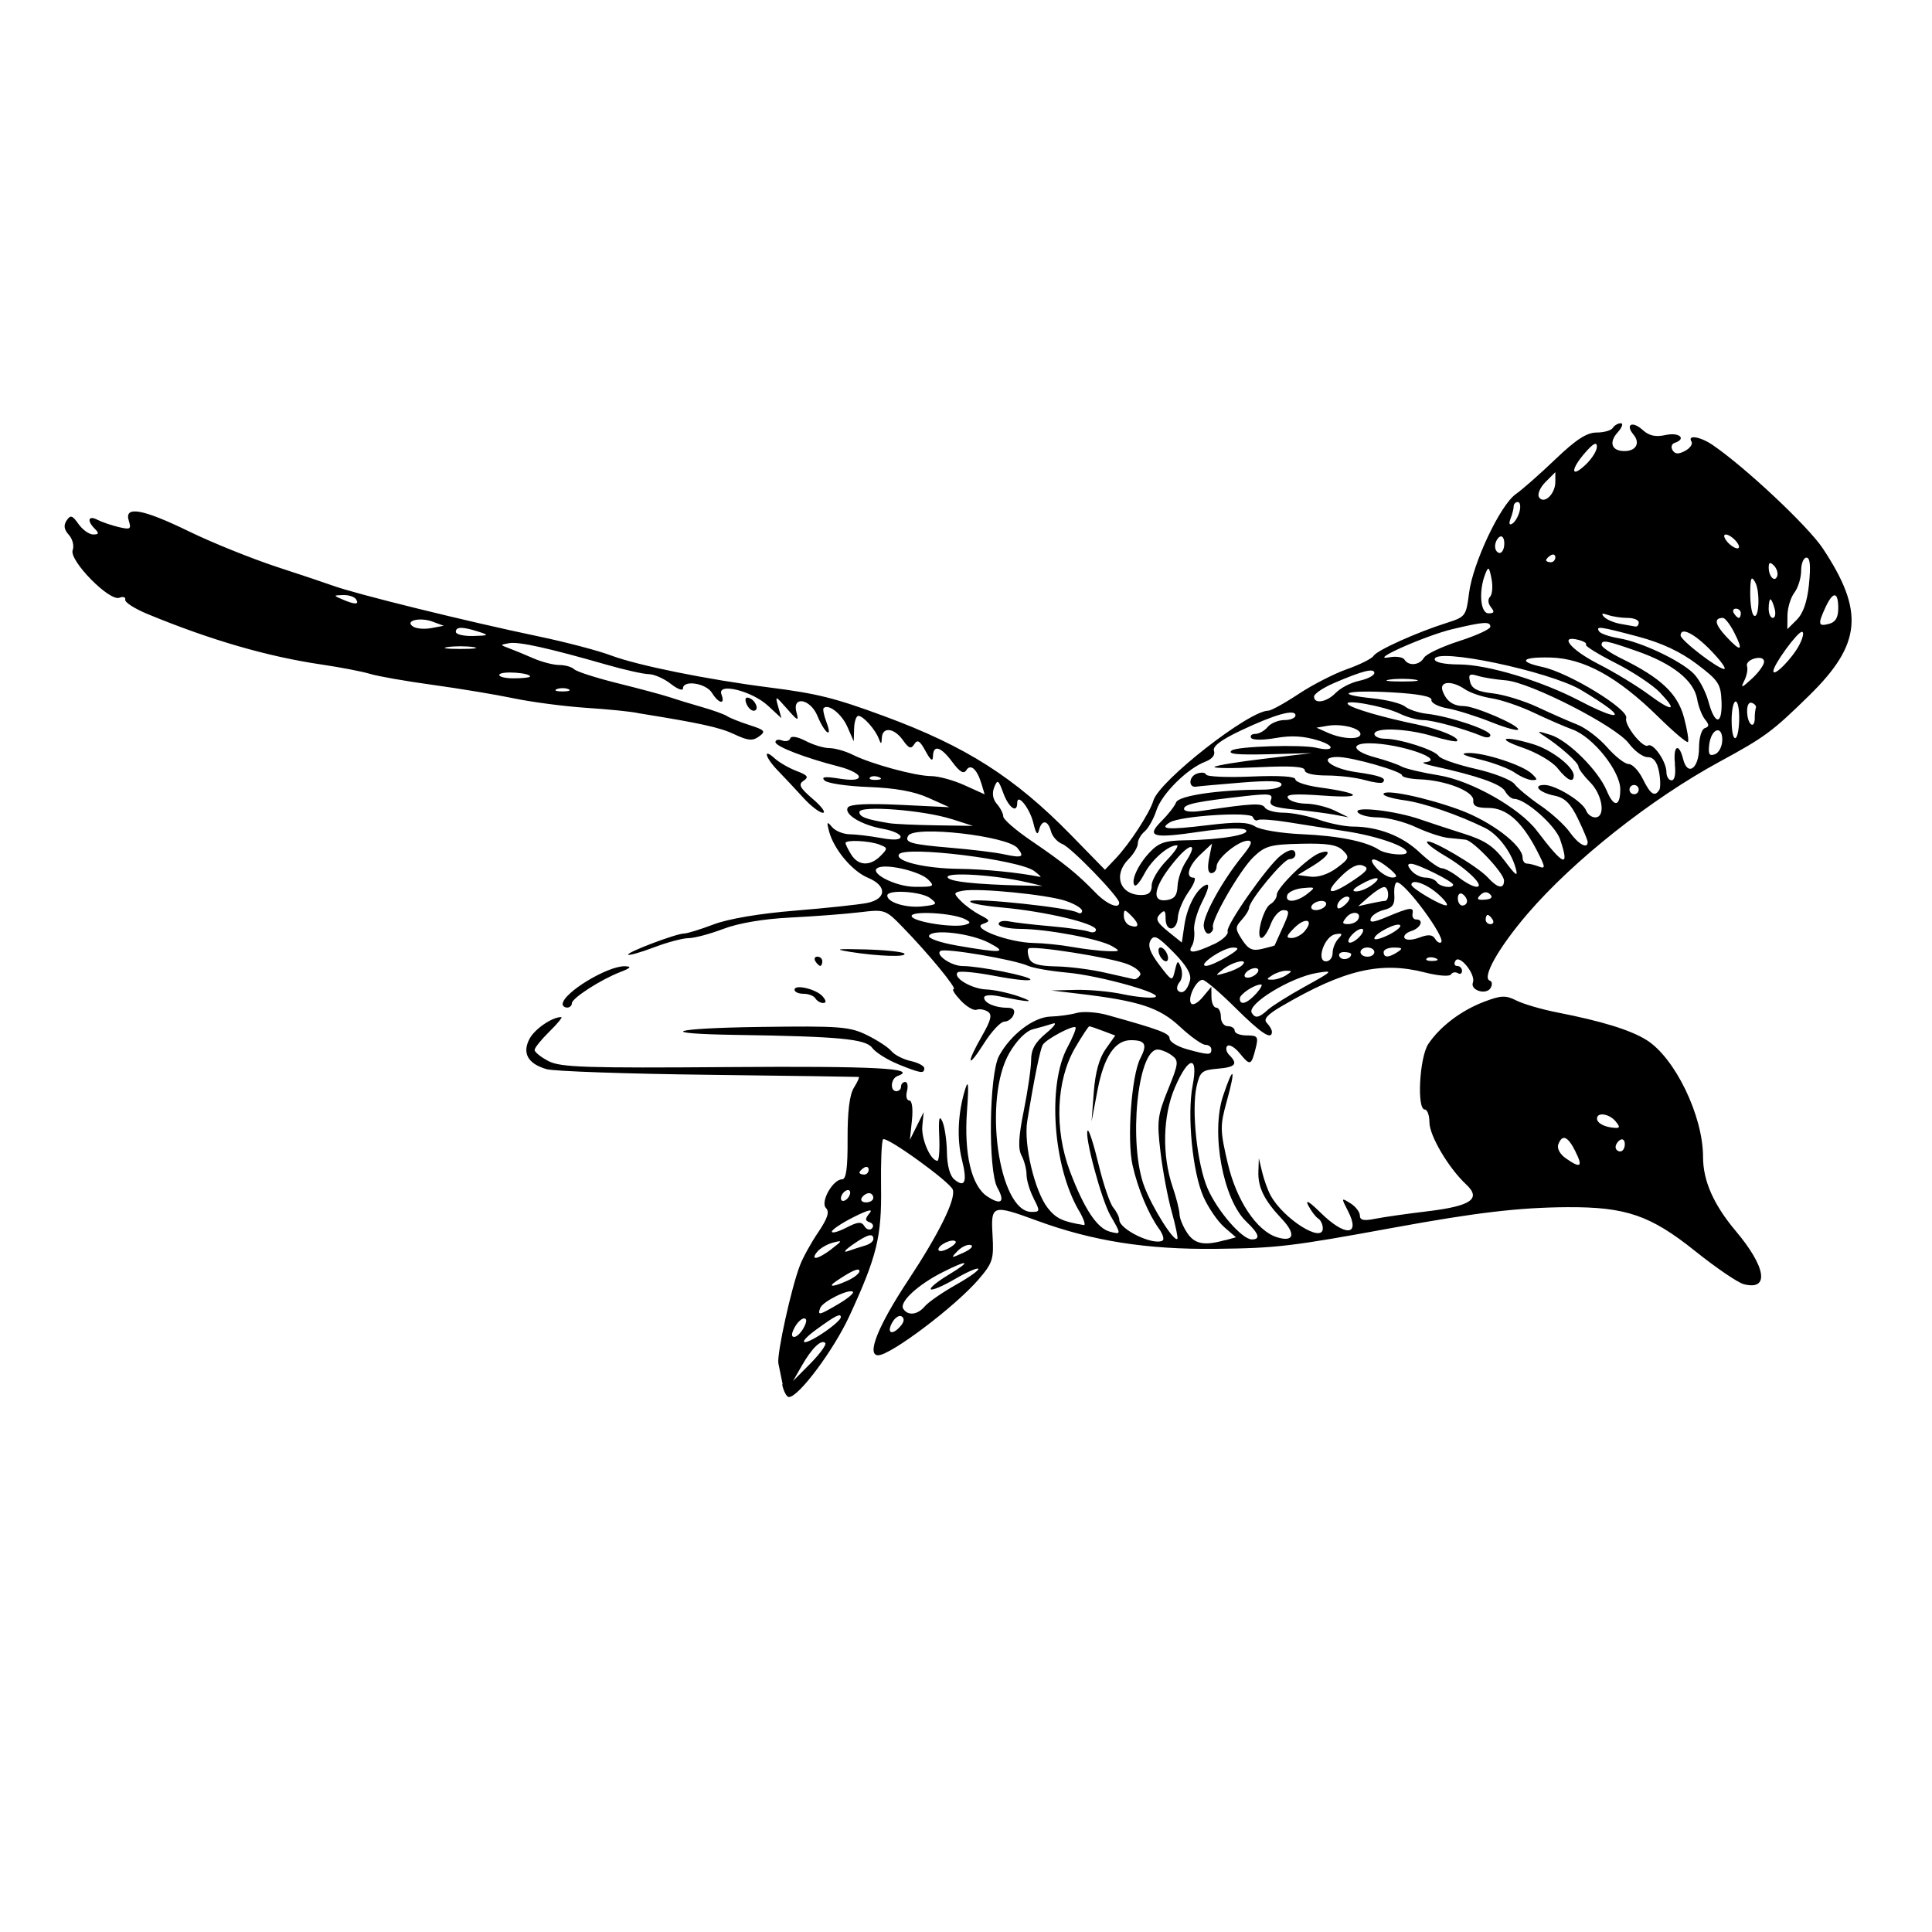 <?xml version="1.0" encoding="UTF-8" standalone="no"?>
<!-- Created with Inkscape (http://www.inkscape.org/) -->
<svg xmlns:dc="http://purl.org/dc/elements/1.1/" xmlns:cc="http://creativecommons.org/ns#" xmlns:rdf="http://www.w3.org/1999/02/22-rdf-syntax-ns#" xmlns:svg="http://www.w3.org/2000/svg" xmlns="http://www.w3.org/2000/svg" version="1.0" width="100%" height="100%" viewBox="0 0 48 48" id="svg2">
<defs id="defs8" />
<path d="m 19.446,34.398 c -0.036,-0.174 -0.085,-0.409 -0.107,-0.523 -0.044,-0.224 0.321,-1.885 0.538,-2.444 0.073,-0.190 0.277,-0.559 0.453,-0.818 0.231,-0.342 0.284,-0.507 0.192,-0.599 -0.148,-0.148 0.168,-0.714 0.401,-0.714 0.101,0 0.139,-0.285 0.135,-1.009 -0.002,-0.674 0.048,-1.093 0.157,-1.267 0.089,-0.142 0.143,-0.263 0.120,-0.268 -0.023,-0.004 -1.701,-0.028 -3.730,-0.053 -2.028,-0.024 -3.839,-0.087 -4.025,-0.140 -0.466,-0.134 -0.613,-0.399 -0.423,-0.756 0.131,-0.245 0.560,-0.538 0.787,-0.538 0.040,0 -0.091,0.162 -0.293,0.359 -0.201,0.198 -0.368,0.403 -0.368,0.458 0,0.054 0.156,0.179 0.347,0.278 0.300,0.154 0.920,0.174 4.486,0.147 3.622,-0.027 4.719,0.031 4.184,0.222 -0.170,0.061 -0.195,0.377 -0.028,0.377 0.063,0 0.114,-0.051 0.114,-0.115 0,-0.063 0.047,-0.114 0.104,-0.114 0.057,0 0.076,0.102 0.043,0.230 -0.033,0.126 -0.006,0.230 0.058,0.230 0.068,0 0.096,0.200 0.066,0.490 l -0.051,0.489 0.171,-0.345 0.172,-0.345 -0.034,0.345 c -0.031,0.319 0.204,0.864 0.375,0.864 0.039,0 0.060,-0.271 0.045,-0.605 -0.020,-0.441 9.72e-4,-0.542 0.077,-0.374 0.058,0.127 0.109,0.470 0.114,0.764 0.004,0.329 0.074,0.589 0.183,0.678 0.266,0.221 0.328,0.060 0.190,-0.489 -0.131,-0.519 -0.100,-1.175 0.083,-1.759 0.077,-0.250 0.090,-0.100 0.043,0.541 -0.078,1.076 0.110,1.873 0.507,2.132 0.342,0.225 0.446,0.135 0.250,-0.215 -0.239,-0.428 -0.209,-2.824 0.040,-3.281 0.290,-0.530 0.857,-0.962 1.280,-0.975 0.201,-0.005 0.494,-0.046 0.650,-0.090 0.157,-0.043 0.494,-0.021 0.749,0.049 1.330,0.371 1.558,0.457 1.558,0.589 0,0.078 0.194,0.198 0.432,0.264 0.538,0.148 0.605,0.149 0.605,0.005 0,-0.064 -0.067,-0.115 -0.148,-0.115 -0.082,0 -0.368,-0.203 -0.635,-0.452 -0.510,-0.475 -1.010,-0.639 -2.500,-0.816 l -0.691,-0.082 0.599,-0.015 c 0.329,-0.008 0.859,0.039 1.178,0.108 0.318,0.067 0.671,0.102 0.783,0.077 0.313,-0.070 -1.342,-0.539 -2.171,-0.614 -0.404,-0.036 -0.840,-0.112 -0.967,-0.168 -0.349,-0.156 -2.052,-0.446 -2.175,-0.371 -0.147,0.091 0.266,0.376 0.545,0.376 0.414,0 1.686,0.253 1.686,0.335 0,0.044 -0.389,0.005 -0.865,-0.086 -0.476,-0.092 -0.901,-0.134 -0.942,-0.091 -0.128,0.128 0.347,0.411 0.713,0.424 0.190,0.006 0.553,0.085 0.807,0.173 0.445,0.156 0.286,0.155 -0.490,-0.004 -0.218,-0.044 -0.373,-0.030 -0.373,0.034 0,0.132 0.275,0.252 0.581,0.252 0.145,0 0.196,0.056 0.151,0.172 -0.036,0.095 -0.139,0.172 -0.230,0.172 -0.089,0 -0.317,0.242 -0.505,0.540 -0.417,0.658 -0.453,0.521 -0.049,-0.186 0.226,-0.395 0.258,-0.530 0.142,-0.603 -0.081,-0.052 -0.207,-0.073 -0.279,-0.046 -0.072,0.026 -0.250,-0.078 -0.395,-0.232 -0.144,-0.153 -0.223,-0.279 -0.173,-0.279 0.101,0 -0.622,-0.880 -1.266,-1.541 -0.428,-0.440 -0.442,-0.445 -1.077,-0.369 -0.353,0.042 -1.123,0.101 -1.710,0.130 -0.670,0.033 -1.291,0.138 -1.671,0.283 -0.332,0.126 -0.720,0.229 -0.862,0.229 -0.141,0 -0.528,0.102 -0.857,0.228 -0.330,0.125 -0.619,0.207 -0.643,0.183 -0.053,-0.053 1.194,-0.526 1.388,-0.526 0.076,0 0.407,-0.102 0.736,-0.227 0.368,-0.139 1.141,-0.270 2.017,-0.341 0.781,-0.064 1.589,-0.150 1.795,-0.191 0.488,-0.099 0.500,-0.427 0.021,-0.626 -0.390,-0.161 -0.845,-0.705 -0.965,-1.148 -0.065,-0.246 -0.054,-0.263 0.073,-0.112 0.082,0.097 0.279,0.177 0.437,0.179 0.158,0.002 0.507,0.044 0.777,0.093 0.320,0.059 0.489,0.048 0.489,-0.030 0,-0.066 -0.194,-0.154 -0.432,-0.196 -0.536,-0.094 -0.983,-0.364 -0.879,-0.531 0.051,-0.084 0.479,-0.106 1.300,-0.067 l 1.221,0.059 -0.518,-0.233 c -0.354,-0.160 -0.824,-0.244 -1.486,-0.269 -0.533,-0.019 -1.025,-0.092 -1.095,-0.162 -0.091,-0.091 0.008,-0.104 0.364,-0.047 0.324,0.051 0.489,0.035 0.489,-0.047 0,-0.068 -0.220,-0.181 -0.489,-0.250 -0.844,-0.216 -1.584,-0.501 -1.584,-0.610 0,-0.057 0.073,-0.075 0.165,-0.040 0.091,0.034 0.182,0.011 0.203,-0.052 0.023,-0.068 0.176,-0.043 0.382,0.063 0.188,0.099 0.455,0.179 0.593,0.179 0.136,9.72e-4 0.396,0.074 0.575,0.164 0.463,0.231 1.553,0.528 1.950,0.531 0.184,9.7e-4 0.559,0.103 0.832,0.228 l 0.497,0.225 -0.077,-0.257 c -0.111,-0.369 -0.272,-0.514 -0.380,-0.341 -0.062,0.101 -0.162,0.042 -0.343,-0.201 -0.287,-0.389 -0.477,-0.445 -0.484,-0.144 -0.002,0.139 -0.060,0.099 -0.184,-0.131 -0.139,-0.257 -0.202,-0.297 -0.280,-0.172 -0.079,0.128 -0.135,0.108 -0.282,-0.099 -0.217,-0.308 -0.511,-0.341 -0.524,-0.058 -0.006,0.160 -0.022,0.166 -0.072,0.029 -0.084,-0.232 -0.391,-0.576 -0.511,-0.576 -0.053,0 -0.101,0.142 -0.106,0.317 l -0.009,0.316 -0.158,-0.360 c -0.140,-0.321 -0.473,-0.582 -0.591,-0.465 -0.024,0.024 0.008,0.184 0.073,0.355 0.160,0.422 -0.045,0.275 -0.226,-0.161 -0.177,-0.430 -0.637,-0.507 -0.521,-0.089 0.062,0.229 0.034,0.218 -0.232,-0.086 -0.295,-0.335 -0.301,-0.336 -0.223,-0.057 l 0.081,0.288 -0.331,-0.307 c -0.400,-0.372 -1.276,-0.588 -1.159,-0.284 0.101,0.265 -0.066,0.235 -0.238,-0.041 -0.150,-0.240 -0.718,-0.325 -0.718,-0.106 0,0.067 -0.136,0.016 -0.303,-0.115 -0.167,-0.131 -0.412,-0.239 -0.546,-0.241 -0.134,-0.002 -0.606,-0.107 -1.050,-0.235 -1.439,-0.413 -2.179,-0.577 -2.417,-0.535 -0.233,0.041 -0.233,0.042 -0.003,0.128 0.127,0.047 0.401,0.160 0.608,0.251 0.208,0.090 0.496,0.164 0.639,0.164 0.143,0 0.310,0.047 0.370,0.106 0.060,0.058 0.550,0.216 1.088,0.349 0.538,0.134 1.109,0.287 1.268,0.340 0.158,0.054 0.521,0.165 0.807,0.247 0.285,0.081 0.570,0.184 0.634,0.228 0.063,0.043 0.312,0.143 0.553,0.221 0.389,0.125 0.416,0.157 0.242,0.284 -0.159,0.116 -0.273,0.106 -0.611,-0.053 -0.361,-0.171 -0.833,-0.275 -2.374,-0.523 C 15.687,17.676 15.091,17.621 14.552,17.585 14.013,17.548 13.209,17.443 12.765,17.350 12.322,17.257 11.414,17.107 10.748,17.015 10.083,16.924 9.383,16.801 9.193,16.742 9.002,16.684 8.457,16.579 7.983,16.509 6.644,16.312 5.221,15.899 3.660,15.253 3.344,15.122 3.096,14.962 3.111,14.899 c 0.014,-0.063 -0.050,-0.085 -0.146,-0.048 -0.249,0.096 -1.256,-0.932 -1.159,-1.184 0.040,-0.104 -0.002,-0.275 -0.096,-0.379 -0.119,-0.131 -0.135,-0.237 -0.055,-0.357 0.097,-0.143 0.142,-0.130 0.296,0.089 0.100,0.142 0.264,0.259 0.364,0.259 0.141,0 0.151,-0.031 0.043,-0.138 -0.205,-0.205 -0.167,-0.345 0.063,-0.227 0.110,0.057 0.348,0.138 0.528,0.181 0.290,0.068 0.317,0.052 0.251,-0.157 -0.120,-0.379 0.345,-0.296 1.502,0.268 0.567,0.276 1.549,0.672 2.184,0.881 0.634,0.207 1.256,0.416 1.382,0.463 0.551,0.203 3.327,0.888 5.129,1.265 0.665,0.139 1.469,0.351 1.785,0.470 0.655,0.247 2.389,0.598 3.919,0.793 1.212,0.155 1.635,0.260 2.881,0.720 2.015,0.744 3.228,1.517 4.623,2.944 l 0.847,0.867 0.263,-0.276 c 0.348,-0.365 0.850,-1.136 0.941,-1.444 0.144,-0.490 2.371,-2.232 2.853,-2.232 0.070,0 0.408,-0.186 0.752,-0.414 0.343,-0.228 0.886,-0.506 1.207,-0.619 0.319,-0.112 0.615,-0.261 0.658,-0.330 0.085,-0.138 1.075,-0.584 1.818,-0.819 0.465,-0.147 0.483,-0.171 0.554,-0.741 0.094,-0.743 0.774,-2.186 1.161,-2.457 0.161,-0.113 0.605,-0.504 0.986,-0.869 0.514,-0.491 0.779,-0.662 1.024,-0.662 0.181,0 0.362,-0.052 0.401,-0.115 0.039,-0.063 0.128,-0.115 0.198,-0.115 0.068,0 0.034,0.101 -0.075,0.223 -0.230,0.254 -0.153,0.468 0.166,0.468 0.289,0 0.399,-0.200 0.224,-0.410 -0.211,-0.255 -0.029,-0.347 0.228,-0.115 0.162,0.147 0.320,0.181 0.576,0.125 0.336,-0.073 0.522,0.095 0.218,0.197 -0.074,0.024 -0.098,0.106 -0.050,0.182 0.061,0.100 0.146,0.103 0.311,0.016 0.124,-0.067 0.196,-0.170 0.158,-0.231 -0.109,-0.177 0.218,-0.125 0.525,0.084 0.810,0.552 2.368,2.015 2.735,2.566 1.042,1.570 0.967,2.383 -0.336,3.659 -0.919,0.900 -1.099,1.033 -2.223,1.643 -1.715,0.932 -3.632,2.450 -4.774,3.780 -0.720,0.840 -1.143,1.590 -0.937,1.661 0.060,0.020 0.067,0.103 0.017,0.185 -0.112,0.180 -0.512,0.052 -0.437,-0.140 0.075,-0.197 -0.331,-0.706 -0.433,-0.540 -0.044,0.071 -0.026,0.130 0.041,0.130 0.067,0 0.121,0.055 0.121,0.122 0,0.067 -0.047,0.092 -0.106,0.056 -0.059,-0.036 -0.135,-0.021 -0.169,0.033 -0.034,0.056 -0.319,0.034 -0.637,-0.047 -1.103,-0.286 -2.014,-0.073 -3.564,0.833 -0.364,0.212 -0.466,0.327 -0.373,0.419 0.068,0.069 0.126,0.168 0.126,0.219 0,0.218 -0.259,0.048 -0.912,-0.599 -0.383,-0.380 -0.748,-0.692 -0.810,-0.692 -0.156,0 -0.376,0.441 -0.290,0.581 0.040,0.066 0.165,0.002 0.289,-0.146 l 0.218,-0.261 0.003,0.259 c 0.002,0.141 0.056,0.259 0.119,0.259 0.063,0 0.115,0.102 0.115,0.230 0,0.128 0.076,0.230 0.172,0.230 0.095,0 0.172,0.052 0.172,0.115 0,0.063 0.134,0.115 0.300,0.115 0.270,0 0.293,0.032 0.221,0.316 -0.109,0.436 -0.138,0.445 -0.393,0.132 -0.123,-0.152 -0.264,-0.235 -0.312,-0.187 -0.048,0.048 -0.027,0.149 0.047,0.224 0.226,0.226 0.158,0.304 -0.291,0.342 -0.385,0.032 -0.437,0.076 -0.519,0.438 -0.132,0.588 0.013,1.937 0.272,2.535 0.243,0.560 0.857,1.268 1.100,1.268 0.224,0 0.180,-0.140 -0.137,-0.442 -0.578,-0.549 -0.884,-2.200 -0.578,-3.123 0.263,-0.789 0.324,-0.699 0.092,0.134 -0.169,0.612 -0.168,0.719 0.026,1.545 0.215,0.917 0.717,1.672 1.217,1.830 0.423,0.134 0.484,-0.073 0.131,-0.447 -0.444,-0.470 -0.603,-0.789 -0.588,-1.189 l 0.011,-0.324 0.083,0.345 c 0.046,0.190 0.139,0.449 0.208,0.575 0.318,0.585 1.298,1.205 1.298,0.821 0,-0.095 -0.051,-0.205 -0.114,-0.244 -0.063,-0.038 -0.173,-0.184 -0.246,-0.323 -0.084,-0.162 0.025,-0.098 0.306,0.178 0.613,0.605 1.002,0.578 0.677,-0.047 -0.168,-0.326 -0.167,-0.331 0.063,-0.187 0.129,0.080 0.235,0.218 0.235,0.304 0,0.117 0.097,0.138 0.374,0.082 0.205,-0.041 0.787,-0.125 1.291,-0.185 1.098,-0.131 1.361,-0.310 0.976,-0.669 -0.437,-0.408 -0.913,-1.211 -0.913,-1.545 0,-0.173 -0.052,-0.316 -0.115,-0.316 -0.202,0 -0.133,-1.296 0.087,-1.627 0.288,-0.433 0.816,-0.834 1.385,-1.050 0.426,-0.162 0.537,-0.166 0.807,-0.030 0.171,0.086 0.624,0.218 1.004,0.293 1.118,0.219 1.818,0.435 2.220,0.683 0.708,0.437 1.410,1.883 1.410,2.908 0,0.593 0.262,1.186 0.811,1.839 0.756,0.896 0.847,1.487 0.204,1.324 -0.147,-0.036 -0.694,-0.409 -1.214,-0.826 -1.108,-0.887 -1.721,-1.097 -3.178,-1.088 -1.196,0.008 -2.254,0.133 -4.288,0.505 -2.576,0.472 -2.917,0.512 -4.437,0.530 -1.721,0.019 -3.066,-0.193 -4.451,-0.702 -1.105,-0.406 -1.144,-0.394 -1.099,0.365 0.034,0.594 0.006,0.683 -0.345,1.094 -0.577,0.672 -2.183,1.884 -2.497,1.887 -0.296,0.002 -0.003,-0.730 0.740,-1.855 0.773,-1.169 1.195,-2.025 1.114,-2.260 -0.066,-0.191 -1.648,-1.334 -1.732,-1.250 -0.036,0.036 -0.059,0.567 -0.050,1.178 0.018,1.237 -0.101,1.727 -0.785,3.209 -0.393,0.851 -1.262,2.016 -1.504,2.016 -0.056,0 -0.133,-0.142 -0.169,-0.316 z m 1.056,-1.032 c -0.098,-0.098 -0.330,0.126 -0.580,0.562 l -0.219,0.383 0.434,-0.438 c 0.237,-0.241 0.403,-0.470 0.366,-0.506 z m 0.388,-0.638 c 0,-0.110 -0.123,-0.049 -0.605,0.301 -0.491,0.358 -0.372,0.441 0.144,0.102 0.253,-0.166 0.460,-0.347 0.460,-0.403 z m -0.921,0.258 c 0.079,-0.148 0.082,-0.230 0.007,-0.230 -0.063,0 -0.170,0.102 -0.237,0.230 -0.079,0.148 -0.082,0.230 -0.008,0.230 0.063,0 0.170,-0.103 0.238,-0.230 z m 2.412,-0.047 c 0.086,-0.104 0.093,-0.187 0.019,-0.234 -0.063,-0.038 -0.170,0.034 -0.239,0.163 -0.142,0.266 0.015,0.316 0.220,0.070 z m -1.549,-0.542 c 0.228,-0.134 0.390,-0.269 0.359,-0.301 -0.088,-0.088 -0.750,0.237 -0.812,0.400 -0.074,0.196 -0.029,0.185 0.453,-0.099 z m 2.145,0.058 c 0.084,-0.101 0.430,-0.341 0.768,-0.532 0.337,-0.190 0.590,-0.370 0.560,-0.401 -0.029,-0.029 -0.293,0.087 -0.586,0.259 -0.293,0.171 -0.560,0.284 -0.593,0.251 -0.033,-0.033 0.164,-0.194 0.437,-0.358 0.598,-0.359 0.501,-0.395 -0.158,-0.059 -0.608,0.310 -1.066,0.736 -0.965,0.899 0.113,0.183 0.358,0.156 0.537,-0.059 z m -1.917,-0.639 c 0.161,-0.073 0.293,-0.178 0.293,-0.235 0,-0.095 -0.192,-0.012 -0.575,0.247 -0.234,0.159 -0.078,0.151 0.282,-0.012 z m -0.398,-0.786 c 0.273,-0.211 0.275,-0.219 0.033,-0.157 -0.140,0.035 -0.315,0.137 -0.389,0.225 -0.193,0.233 0.021,0.192 0.356,-0.067 z m 3.459,-0.097 c -0.076,-0.025 -0.225,0.040 -0.329,0.147 -0.178,0.182 -0.169,0.185 0.138,0.046 0.181,-0.081 0.267,-0.168 0.190,-0.194 z m -2.623,0.011 c 0.111,-0.032 0.201,-0.103 0.201,-0.160 0,-0.159 -0.144,-0.120 -0.518,0.141 -0.192,0.134 -0.243,0.204 -0.115,0.159 0.127,-0.045 0.321,-0.109 0.432,-0.140 z m 2.245,-0.101 c -0.080,-0.080 -0.429,0.082 -0.429,0.201 0,0.059 0.107,0.049 0.239,-0.021 0.132,-0.070 0.217,-0.151 0.189,-0.179 z m 5.052,-0.315 c -0.264,-0.367 -0.522,-0.985 -0.656,-1.573 -0.144,-0.633 -0.029,-2.231 0.191,-2.658 0.181,-0.349 0.127,-0.454 -0.235,-0.454 -0.395,0 -0.669,0.411 -0.828,1.246 l -0.147,0.770 0.055,-0.730 c 0.036,-0.483 0.136,-0.842 0.295,-1.065 l 0.238,-0.336 -0.303,-0.115 c -0.166,-0.063 -0.320,-0.115 -0.341,-0.115 -0.022,0 -0.179,0.238 -0.350,0.530 -0.475,0.811 -0.526,2.031 -0.129,3.079 0.353,0.930 0.672,1.411 0.992,1.494 0.284,0.074 0.284,0.070 0.012,-0.400 -0.227,-0.395 -0.661,-2.017 -0.565,-2.113 0.030,-0.030 0.151,0.346 0.269,0.838 0.118,0.491 0.282,0.975 0.365,1.075 0.083,0.100 0.151,0.236 0.151,0.303 0,0.239 0.834,0.643 1.072,0.520 0.051,-0.026 0.012,-0.160 -0.085,-0.296 z m 1.644,0.286 0.268,-0.074 -0.292,-0.253 C 30.253,30.345 30.022,30.008 29.900,29.736 29.628,29.129 29.489,27.704 29.631,26.964 c 0.146,-0.762 -0.102,-0.731 -0.441,0.054 -0.302,0.704 -0.324,1.681 -0.056,2.472 0.095,0.278 0.171,0.584 0.171,0.678 0,0.095 0.084,0.301 0.186,0.457 0.187,0.285 0.426,0.332 0.946,0.185 z m -1.328,-0.707 c -0.097,-0.348 -0.223,-1.014 -0.278,-1.479 -0.093,-0.770 -0.076,-0.909 0.185,-1.555 0.267,-0.658 0.273,-0.720 0.093,-0.854 -0.106,-0.078 -0.265,-0.143 -0.350,-0.143 -0.501,0 -0.729,2.343 -0.332,3.399 0.201,0.535 0.739,1.387 0.822,1.304 0.020,-0.020 -0.042,-0.321 -0.139,-0.670 z m -7.633,0.360 c 0.051,0.083 0.135,0.106 0.186,0.052 0.051,-0.054 0.026,-0.122 -0.056,-0.151 -0.120,-0.042 -0.120,-0.087 -0.002,-0.229 0.094,-0.113 -0.044,-0.079 -0.395,0.098 -0.298,0.149 -0.542,0.313 -0.544,0.362 -0.002,0.049 0.159,0.005 0.358,-0.097 0.293,-0.151 0.378,-0.158 0.454,-0.034 z m 5.327,-0.389 c -0.645,-1.105 -0.787,-3.126 -0.285,-4.056 0.134,-0.249 0.225,-0.473 0.201,-0.498 -0.061,-0.061 -0.726,0.292 -0.812,0.432 -0.066,0.106 -0.215,0.838 -0.388,1.903 -0.092,0.571 0.185,1.740 0.511,2.155 0.204,0.259 0.369,0.337 0.894,0.422 0.054,0.008 0,-0.153 -0.120,-0.359 z m -1.126,-0.310 c -0.097,-0.187 -0.175,-0.450 -0.175,-0.584 0,-0.134 -0.056,-0.347 -0.124,-0.474 -0.091,-0.170 -0.076,-0.466 0.058,-1.127 0.099,-0.493 0.180,-1.056 0.180,-1.250 0,-0.260 0.100,-0.437 0.374,-0.664 0.205,-0.169 0.279,-0.276 0.162,-0.237 -0.116,0.038 -0.337,0.101 -0.492,0.140 -0.169,0.042 -0.400,0.273 -0.581,0.583 -0.665,1.136 -0.274,3.955 0.548,3.955 0.212,0 0.215,-0.019 0.049,-0.339 z M 21.122,29.630 c 0,-0.063 -0.052,-0.083 -0.115,-0.043 -0.063,0.038 -0.115,0.122 -0.115,0.186 0,0.063 0.052,0.082 0.115,0.043 0.063,-0.038 0.115,-0.123 0.115,-0.186 z m 0.575,0.129 c 0,-0.064 -0.048,-0.115 -0.108,-0.115 -0.059,0 -0.139,0.051 -0.179,0.115 -0.038,0.063 0.009,0.114 0.108,0.114 0.099,0 0.179,-0.051 0.179,-0.114 z m -0.115,-0.698 c 0,-0.067 -0.051,-0.090 -0.114,-0.051 -0.063,0.039 -0.115,0.094 -0.115,0.122 0,0.028 0.052,0.050 0.115,0.050 0.063,0 0.114,-0.054 0.114,-0.121 z m 17.559,-0.454 c -0.189,-0.379 -0.326,-0.437 -0.426,-0.175 -0.037,0.098 0.040,0.243 0.186,0.345 0.370,0.260 0.433,0.216 0.239,-0.169 z m 1.227,-0.179 c 0,-0.099 -0.051,-0.147 -0.114,-0.108 -0.064,0.038 -0.115,0.120 -0.115,0.179 0,0.060 0.051,0.108 0.115,0.108 0.063,0 0.114,-0.080 0.114,-0.179 z m -0.230,-0.570 c -0.158,-0.189 -0.461,-0.234 -0.461,-0.067 0,0.115 0.196,0.216 0.446,0.231 0.127,0.007 0.130,-0.024 0.014,-0.164 z m -8.639,-2.770 c 0.107,-0.098 0.527,-0.360 0.931,-0.583 0.692,-0.382 0.709,-0.402 0.299,-0.335 -0.661,0.107 -1.762,0.780 -1.629,0.996 0.087,0.141 0.174,0.125 0.399,-0.077 z m -0.293,-0.398 c 0.114,-0.127 0.170,-0.231 0.125,-0.231 -0.164,0 -0.529,0.240 -0.529,0.349 0,0.181 0.180,0.128 0.403,-0.118 z m -1.641,-0.335 c 0.040,-0.153 -0.087,-0.369 -0.411,-0.697 -0.394,-0.399 -0.485,-0.445 -0.571,-0.291 -0.072,0.130 -0.009,0.303 0.219,0.605 0.320,0.419 0.322,0.420 0.389,0.137 0.060,-0.254 0.075,-0.261 0.150,-0.067 0.045,0.119 0.030,0.279 -0.033,0.356 -0.063,0.076 -0.083,0.172 -0.042,0.212 0.106,0.106 0.235,-0.002 0.301,-0.255 z m -0.763,-0.644 c -0.036,-0.095 -0.022,-0.172 0.033,-0.172 0.054,0 0.129,0.077 0.165,0.172 0.036,0.095 0.022,0.172 -0.033,0.172 -0.054,0 -0.129,-0.077 -0.165,-0.172 z m -0.475,0.515 c 0.039,-0.064 -0.099,-0.186 -0.309,-0.270 -0.417,-0.167 -2.379,-0.476 -2.466,-0.389 -0.030,0.029 -0.021,0.138 0.018,0.242 0.053,0.139 0.229,0.192 0.665,0.201 0.326,0.005 0.877,0.076 1.226,0.157 0.348,0.079 0.670,0.152 0.713,0.161 0.043,0.008 0.112,-0.036 0.152,-0.101 z m 2.937,-0.121 c 0,-0.054 -0.077,-0.068 -0.172,-0.033 -0.095,0.036 -0.172,0.111 -0.172,0.166 0,0.054 0.077,0.068 0.172,0.033 0.095,-0.036 0.172,-0.111 0.172,-0.166 z m 0.691,0.124 c 0.153,-0.099 0.153,-0.111 0,-0.111 -0.095,0 -0.250,0.050 -0.345,0.111 -0.153,0.099 -0.153,0.111 0,0.111 0.095,0 0.250,-0.050 0.345,-0.111 z m -1.100,-0.243 c 0.194,-0.181 -0.212,-0.104 -0.455,0.086 -0.224,0.175 -0.222,0.178 0.057,0.098 0.158,-0.044 0.337,-0.128 0.398,-0.184 z m -0.371,-0.216 c 0.295,-0.180 0.327,-0.230 0.146,-0.228 -0.246,0.002 -0.902,0.450 -0.665,0.455 0.077,9.72e-4 0.310,-0.101 0.518,-0.227 z m 2.624,-0.093 c 0,-0.113 0.065,-0.274 0.143,-0.356 0.116,-0.121 0.101,-0.142 -0.077,-0.109 -0.270,0.048 -0.483,0.673 -0.229,0.673 0.090,0 0.163,-0.093 0.163,-0.207 z m 0.461,0.028 c 0,-0.028 -0.080,-0.051 -0.179,-0.051 -0.099,0 -0.147,0.053 -0.107,0.117 0.066,0.106 0.287,0.055 0.287,-0.066 z m 2.095,0.101 c -0.082,-0.033 -0.182,-0.029 -0.220,0.008 -0.038,0.037 0.030,0.066 0.151,0.060 0.134,-0.004 0.161,-0.032 0.068,-0.068 z m -1.519,-0.152 c 0,-0.063 -0.077,-0.114 -0.172,-0.114 -0.095,0 -0.172,0.051 -0.172,0.114 0,0.064 0.077,0.115 0.172,0.115 0.095,0 0.172,-0.051 0.172,-0.115 z m 0.576,0 c 0.139,-0.090 0.123,-0.111 -0.086,-0.112 -0.142,-9.7e-4 -0.259,0.049 -0.259,0.112 0,0.144 0.122,0.144 0.345,0 z M 24.579,23.428 c -0.454,-0.240 -1.410,-0.355 -1.498,-0.180 -0.032,0.064 0.269,0.170 0.692,0.244 1.122,0.195 1.276,0.183 0.806,-0.064 z m 3.054,0.081 c -0.309,-0.181 -1.600,-0.425 -2.276,-0.431 -0.301,-0.002 -0.546,-0.056 -0.546,-0.121 0,-0.065 0.116,-0.094 0.259,-0.065 0.142,0.029 0.608,0.083 1.035,0.120 0.427,0.037 0.855,0.098 0.951,0.134 0.095,0.036 0.173,0.015 0.173,-0.046 0,-0.158 -1.265,-0.458 -2.342,-0.554 -0.496,-0.044 -0.844,-0.116 -0.774,-0.160 0.135,-0.083 2.463,0.166 2.657,0.285 0.063,0.038 0.114,0.019 0.114,-0.042 0,-0.062 -0.186,-0.173 -0.413,-0.249 -0.471,-0.155 -2.168,-0.322 -2.547,-0.250 -0.237,0.045 -0.241,0.060 -0.057,0.250 0.106,0.111 0.323,0.269 0.479,0.351 0.260,0.135 0.266,0.156 0.070,0.225 -0.301,0.104 0.647,0.461 1.261,0.472 0.251,0.004 0.690,0.049 0.975,0.101 0.284,0.050 0.673,0.097 0.864,0.102 0.316,0.009 0.326,0 0.114,-0.123 z m 2.522,-0.048 c 0.218,-0.103 0.373,-0.249 0.345,-0.323 -0.052,-0.137 0.984,-1.619 1.314,-1.878 0.222,-0.173 0.370,-0.185 0.370,-0.029 0,0.063 -0.067,0.115 -0.149,0.115 -0.148,0 -1.003,1.034 -1.003,1.212 0,0.051 -0.082,0.184 -0.182,0.295 -0.166,0.183 -0.164,0.227 0.012,0.498 0.156,0.237 0.255,0.282 0.499,0.223 0.167,-0.039 0.305,-0.078 0.307,-0.085 0.002,-0.006 0.092,-0.206 0.200,-0.444 0.175,-0.386 0.176,-0.432 0.015,-0.432 -0.100,0 -0.239,0.155 -0.311,0.345 -0.071,0.190 -0.175,0.345 -0.230,0.345 -0.152,0 0.041,-0.737 0.221,-0.840 0.087,-0.050 0.159,-0.157 0.159,-0.235 0,-0.174 0.784,-0.937 1.066,-1.035 0.332,-0.115 0.226,0.079 -0.173,0.321 l -0.373,0.226 0.311,0.040 c 0.192,0.024 0.443,-0.057 0.655,-0.213 0.315,-0.233 0.328,-0.268 0.156,-0.438 -0.141,-0.141 -0.389,-0.181 -1.042,-0.166 -0.758,0.016 -0.893,0.054 -1.179,0.329 -0.336,0.321 -1.062,1.580 -1.008,1.746 0.017,0.052 -0.020,0.120 -0.083,0.152 -0.063,0.031 -0.129,-0.046 -0.145,-0.172 -0.032,-0.243 0.454,-1.128 0.965,-1.757 0.222,-0.273 0.258,-0.374 0.133,-0.374 -0.240,0 -0.779,0.443 -0.779,0.641 0,0.090 -0.058,0.165 -0.130,0.165 -0.083,0 -0.103,-0.129 -0.056,-0.367 l 0.073,-0.367 -0.289,0.271 c -0.298,0.279 -0.383,0.576 -0.166,0.576 0.067,0 0.009,0.159 -0.128,0.352 -0.137,0.194 -0.258,0.479 -0.267,0.634 -0.020,0.349 -0.304,0.375 -0.304,0.028 0,-0.204 -0.027,-0.225 -0.143,-0.106 -0.115,0.118 -0.075,0.201 0.201,0.426 l 0.345,0.278 0.064,-0.432 c 0.069,-0.470 0.307,-0.912 0.538,-1.002 0.093,-0.035 0.060,0.113 -0.091,0.410 -0.131,0.256 -0.223,0.578 -0.205,0.716 0.018,0.137 -0.007,0.314 -0.057,0.394 -0.122,0.197 0.068,0.180 0.543,-0.045 z m 3.644,-0.213 c 0.080,-0.096 0.092,-0.172 0.028,-0.172 -0.063,0 -0.179,0.077 -0.258,0.172 -0.080,0.096 -0.093,0.172 -0.028,0.172 0.063,0 0.179,-0.077 0.258,-0.172 z m 0.986,-0.262 c -0.079,-0.079 -0.640,0.209 -0.640,0.330 0,0.048 0.159,0.007 0.353,-0.088 0.194,-0.097 0.323,-0.205 0.287,-0.241 z m 0.870,0.340 c 0.049,0.079 0.117,0.117 0.151,0.084 0.115,-0.116 -0.896,-1.488 -1.099,-1.488 -0.048,0 -0.077,0.138 -0.066,0.308 0.016,0.239 -0.040,0.324 -0.258,0.377 -0.153,0.037 -0.301,0.134 -0.328,0.216 -0.036,0.108 0.067,0.098 0.394,-0.039 0.581,-0.245 0.680,-0.258 0.645,-0.085 -0.015,0.079 0.023,0.144 0.086,0.144 0.207,0 0.121,0.212 -0.116,0.288 -0.128,0.040 -0.203,0.119 -0.168,0.175 0.036,0.059 0.192,0.053 0.367,-0.012 0.223,-0.084 0.326,-0.076 0.392,0.030 z m -3.237,-0.197 c 0.237,-0.285 0.013,-0.351 -0.261,-0.076 -0.202,0.202 -0.216,0.252 -0.068,0.252 0.101,0 0.250,-0.078 0.330,-0.175 z m -8.432,-0.288 c -0.299,-0.161 -1.383,-0.222 -1.336,-0.074 0.045,0.138 1.053,0.295 1.336,0.207 0.132,-0.040 0.132,-0.062 0,-0.133 z m 4.130,-0.081 c -0.177,-0.177 -0.195,-0.177 -0.195,-0.006 0,0.102 0.065,0.210 0.144,0.238 0.235,0.084 0.258,-0.023 0.050,-0.232 z m 5.620,0.093 c 0.115,-0.187 -0.135,-0.243 -0.284,-0.064 -0.115,0.138 -0.108,0.170 0.037,0.170 0.099,0 0.209,-0.047 0.246,-0.106 z m 3.347,-0.007 c -0.039,-0.064 -0.094,-0.115 -0.122,-0.115 -0.028,0 -0.050,0.051 -0.050,0.115 0,0.063 0.054,0.114 0.121,0.114 0.067,0 0.090,-0.051 0.051,-0.114 z M 23.114,22.316 c -0.225,-0.170 -1.070,-0.223 -1.070,-0.066 0,0.171 0.472,0.315 0.880,0.268 0.360,-0.041 0.376,-0.060 0.189,-0.201 z m 9.821,0.182 c 0.038,-0.064 -0.006,-0.115 -0.101,-0.115 -0.095,0 -0.204,0.051 -0.243,0.115 -0.038,0.063 0.006,0.114 0.101,0.114 0.095,0 0.204,-0.051 0.243,-0.114 z m 0.586,-0.201 c -0.079,-0.080 -0.298,0.082 -0.298,0.221 0,0.076 0.066,0.067 0.175,-0.023 0.096,-0.079 0.151,-0.168 0.122,-0.198 z m -5.715,0.130 c 0,-0.141 -1.191,-1.373 -1.410,-1.456 -0.124,-0.048 -0.252,-0.190 -0.285,-0.317 -0.074,-0.283 -0.230,-0.299 -0.298,-0.028 -0.034,0.137 -0.078,0.084 -0.137,-0.169 -0.086,-0.372 -0.404,-0.771 -0.404,-0.506 0,0.267 -0.212,0.115 -0.344,-0.245 -0.123,-0.336 -0.146,-0.350 -0.228,-0.143 -0.058,0.147 -0.033,0.296 0.068,0.412 0.087,0.100 0.158,0.240 0.158,0.312 0,0.071 0.319,0.347 0.710,0.612 0.784,0.533 1.131,0.813 1.581,1.278 0.276,0.287 0.589,0.420 0.589,0.252 z m 6.597,-0.043 c 0.123,-0.002 0.107,-0.346 -0.015,-0.346 -0.056,0 -0.225,0.107 -0.374,0.238 l -0.271,0.239 0.288,-0.065 c 0.158,-0.035 0.326,-0.066 0.373,-0.067 z m 1.319,-0.177 c -0.290,-0.255 -0.656,-0.380 -0.656,-0.225 0,0.085 0.727,0.516 0.864,0.512 0.063,-9.72e-4 -0.030,-0.131 -0.207,-0.287 z m 0.726,0.183 c 0,-0.060 -0.052,-0.140 -0.115,-0.179 -0.063,-0.039 -0.114,0.009 -0.114,0.107 0,0.099 0.051,0.180 0.114,0.180 0.063,0 0.115,-0.049 0.115,-0.108 z m -7.192,-0.375 c 0.005,-0.170 0.101,-0.447 0.210,-0.614 0.296,-0.451 0.124,-0.485 -0.246,-0.049 -0.548,0.645 -0.646,1.071 -0.235,1.011 0.192,-0.027 0.262,-0.117 0.270,-0.347 z m 3.222,0.193 c 0.213,-0.167 0.208,-0.173 -0.112,-0.143 -0.185,0.017 -0.358,0.096 -0.384,0.174 -0.065,0.200 0.227,0.181 0.497,-0.031 z m 4.544,0.012 c -0.074,-0.074 -0.159,-0.067 -0.246,0.018 -0.099,0.100 -0.070,0.128 0.114,0.114 0.162,-0.012 0.206,-0.057 0.132,-0.133 z M 28.613,21.999 c 0,-0.132 0.166,-0.410 0.369,-0.619 0.201,-0.208 0.317,-0.379 0.255,-0.379 -0.214,0 -0.626,0.362 -0.806,0.708 -0.100,0.192 -0.207,0.322 -0.240,0.289 -0.102,-0.102 0.073,-0.501 0.363,-0.812 0.230,-0.248 0.385,-0.302 0.889,-0.309 0.904,-0.012 1.678,-0.148 1.497,-0.263 -0.083,-0.052 -0.580,-0.032 -1.105,0.046 -1.202,0.178 -1.371,0.133 -0.976,-0.261 0.164,-0.164 0.326,-0.371 0.361,-0.464 0.064,-0.167 1.056,-0.314 2.130,-0.316 0.283,0 0.489,-0.054 0.489,-0.129 0,-0.092 -0.292,-0.104 -1.008,-0.046 -0.554,0.045 -1.053,0.090 -1.109,0.100 -0.199,0.034 -0.193,-0.243 0.006,-0.320 0.112,-0.043 0.219,-0.033 0.236,0.019 0.018,0.054 0.525,0.076 1.126,0.050 0.701,-0.030 1.093,-0.004 1.093,0.070 0,0.065 0.271,0.155 0.605,0.201 1.051,0.144 1.115,0.278 0.097,0.203 -0.719,-0.052 -0.947,-0.036 -0.886,0.062 0.045,0.073 0.247,0.135 0.450,0.138 0.201,0.002 0.523,0.080 0.712,0.172 l 0.345,0.168 -0.345,-0.065 c -0.189,-0.035 -0.639,-0.094 -0.999,-0.129 -0.523,-0.051 -0.640,-0.099 -0.586,-0.239 0.057,-0.149 -0.033,-0.163 -0.613,-0.098 -1.229,0.137 -1.546,0.203 -1.546,0.320 0,0.067 0.177,0.088 0.432,0.050 1.268,-0.189 1.504,-0.201 1.578,-0.081 0.042,0.068 0.250,0.126 0.460,0.126 0.209,0 0.602,0.077 0.872,0.172 0.269,0.095 0.651,0.172 0.849,0.173 0.628,9.72e-4 1.227,0.232 1.659,0.639 0.231,0.218 0.479,0.396 0.553,0.396 0.072,0 0.265,0.103 0.426,0.230 0.161,0.127 0.357,0.231 0.437,0.231 0.225,0 -0.231,-0.447 -0.790,-0.774 -0.272,-0.160 -0.470,-0.315 -0.438,-0.346 0.080,-0.080 1.256,0.611 1.507,0.887 0.244,0.269 0.405,0.301 0.405,0.078 0,-0.184 -0.757,-0.989 -0.955,-1.015 -0.076,-0.009 -0.269,-0.030 -0.427,-0.044 -0.158,-0.014 -0.521,-0.134 -0.807,-0.267 -0.284,-0.133 -0.709,-0.241 -0.943,-0.243 -0.234,-9.72e-4 -0.461,-0.060 -0.504,-0.130 -0.097,-0.156 0.949,-0.033 1.563,0.182 0.222,0.077 0.704,0.236 1.071,0.352 0.526,0.165 0.742,0.309 1.020,0.678 0.278,0.371 0.336,0.409 0.272,0.181 -0.112,-0.411 -0.440,-0.841 -0.762,-1.001 -0.669,-0.329 -1.519,-0.621 -2.002,-0.687 -0.287,-0.038 -0.521,-0.108 -0.521,-0.153 0,-0.136 1.042,0.078 1.892,0.390 0.780,0.286 1.564,0.881 1.564,1.186 0,0.082 0.047,0.149 0.105,0.149 0.058,0 0.193,0.033 0.299,0.074 0.169,0.065 0.165,0.019 -0.036,-0.374 -0.376,-0.737 -0.764,-1.082 -1.213,-1.082 -0.295,0 -0.392,-0.047 -0.380,-0.187 0.019,-0.223 -0.680,-0.499 -1.331,-0.524 -0.240,-0.009 -0.438,-0.054 -0.438,-0.098 0,-0.101 -1.246,-0.457 -1.601,-0.457 -0.509,0 -0.164,0.287 0.451,0.375 0.614,0.088 0.776,0.150 0.672,0.255 -0.031,0.031 -0.234,0.004 -0.450,-0.057 -0.217,-0.062 -0.641,-0.113 -0.943,-0.113 -0.331,0 -0.547,-0.051 -0.547,-0.130 0,-0.092 -0.337,-0.114 -1.154,-0.075 -0.635,0.031 -1.124,0.026 -1.088,-0.009 0.035,-0.035 0.594,-0.127 1.241,-0.203 l 1.175,-0.139 -1.077,0.028 c -0.784,0.019 -1.032,-0.005 -0.910,-0.095 0.140,-0.102 1.736,-0.152 2.104,-0.065 0.436,0.103 0.483,-0.044 0.057,-0.178 -0.370,-0.116 -0.675,-0.134 -1.069,-0.065 -0.308,0.055 -0.576,0.054 -0.611,-0.002 -0.033,-0.054 0.012,-0.100 0.103,-0.100 0.091,0 0.230,-0.077 0.308,-0.172 0.079,-0.095 0.267,-0.172 0.417,-0.172 0.151,0 0.274,-0.052 0.274,-0.117 0,-0.168 -0.509,-0.026 -1.361,0.378 -0.497,0.235 -0.706,0.396 -0.664,0.506 0.036,0.098 -0.045,0.201 -0.211,0.265 -0.453,0.172 -1.083,0.798 -1.219,1.210 -0.069,0.213 -0.202,0.450 -0.295,0.527 -0.091,0.075 -0.167,0.209 -0.167,0.297 0,0.087 -0.103,0.262 -0.230,0.389 -0.392,0.392 -0.215,0.892 0.316,0.892 0.185,0 0.259,-0.067 0.259,-0.238 z m 5.022,-0.134 c 0.346,-0.235 0.387,-0.299 0.225,-0.361 -0.133,-0.051 -0.314,0.041 -0.559,0.286 -0.433,0.433 -0.253,0.473 0.334,0.074 z m 0.459,0.117 c 0.286,-0.216 0.081,-0.219 -0.295,-0.003 -0.184,0.105 -0.223,0.167 -0.108,0.168 0.099,0.002 0.280,-0.071 0.403,-0.165 z M 23.059,21.851 c -0.192,-0.192 -0.971,-0.385 -1.220,-0.302 -0.313,0.103 0.378,0.480 0.892,0.484 0.473,0.002 0.500,-0.010 0.328,-0.182 z m 2.443,0.067 c -0.759,-0.178 -1.960,-0.257 -1.960,-0.129 0,0.110 0.669,0.185 1.901,0.213 l 0.461,0.009 -0.402,-0.094 z m 10.602,0.063 c 0,-0.079 -0.887,-0.521 -1.046,-0.521 -0.098,0 -0.095,0.047 0.009,0.172 0.078,0.095 0.237,0.172 0.352,0.172 0.115,0 0.241,0.052 0.280,0.115 0.071,0.115 0.403,0.165 0.403,0.060 z M 25.698,21.642 c -0.374,-0.284 -3.227,-0.637 -3.363,-0.415 -0.104,0.168 0.637,0.349 1.483,0.359 0.651,0.008 1.485,0.091 2.028,0.201 0.031,0.005 -0.035,-0.059 -0.149,-0.145 z m 8.810,-0.069 c -0.355,-0.295 -0.572,-0.293 -0.303,0.003 0.114,0.127 0.291,0.229 0.392,0.226 0.139,-0.002 0.118,-0.058 -0.088,-0.230 z M 21.876,21.265 c 0.183,-0.183 0.182,-0.200 -0.020,-0.279 -0.251,-0.099 -0.849,-0.128 -0.849,-0.041 0,0.032 0.064,0.162 0.142,0.288 0.175,0.279 0.467,0.293 0.727,0.033 z m 16.886,-0.408 c -0.118,-0.350 -0.864,-1.009 -1.143,-1.009 -0.066,0 -0.168,-0.086 -0.227,-0.193 -0.098,-0.175 -0.694,-0.384 -1.748,-0.614 -0.221,-0.048 -0.338,-0.094 -0.259,-0.101 0.594,-0.054 -0.610,-0.473 -1.363,-0.473 -0.491,0 -0.410,0.201 0.139,0.349 0.262,0.069 0.560,0.173 0.662,0.229 0.102,0.055 0.518,0.153 0.923,0.218 0.800,0.129 2.009,0.811 2.439,1.379 0.668,0.881 0.820,0.938 0.576,0.214 z m -13.481,0.214 c -0.251,-0.303 -2.556,-0.566 -2.715,-0.309 -0.104,0.169 0.057,0.216 1.058,0.301 0.516,0.043 1.111,0.116 1.321,0.162 0.452,0.098 0.518,0.067 0.335,-0.153 z m 9.670,0.104 c 0,-0.147 -0.734,-0.402 -1.503,-0.521 -0.472,-0.073 -1.142,-0.177 -1.486,-0.233 -0.344,-0.054 -0.665,-0.075 -0.710,-0.047 -0.045,0.028 -0.101,-0.005 -0.125,-0.074 -0.047,-0.142 -1.801,-0.030 -2.063,0.132 -0.279,0.172 -0.058,0.190 0.920,0.072 0.752,-0.091 1.018,-0.083 1.204,0.032 0.132,0.082 0.646,0.167 1.145,0.189 0.915,0.039 1.610,0.179 1.927,0.387 0.175,0.115 0.691,0.162 0.691,0.063 z m 4.495,-0.255 c 0,-0.042 -0.109,-0.304 -0.243,-0.581 -0.183,-0.378 -0.326,-0.519 -0.578,-0.570 -0.383,-0.076 -0.563,-0.268 -0.250,-0.267 0.273,9.72e-4 0.946,0.414 1.031,0.634 0.035,0.095 0.138,0.172 0.226,0.172 0.267,0 0.184,-0.564 -0.127,-0.874 -0.158,-0.159 -0.288,-0.333 -0.288,-0.388 0,-0.100 -0.470,-0.517 -0.877,-0.777 -0.172,-0.110 -0.134,-0.112 0.186,-0.010 0.437,0.139 1.182,0.881 1.394,1.388 0.174,0.420 0.335,0.402 0.335,-0.037 0,-0.453 -0.673,-1.297 -1.185,-1.485 -0.203,-0.074 -0.640,-0.265 -0.971,-0.422 -0.331,-0.157 -0.797,-0.316 -1.037,-0.353 -0.240,-0.037 -0.538,-0.138 -0.664,-0.224 -0.335,-0.229 -0.647,-0.202 -0.555,0.045 0.093,0.252 0.261,0.370 0.531,0.372 0.270,0.002 1.345,0.465 1.345,0.578 0,0.048 -0.298,-0.032 -0.662,-0.177 -0.364,-0.146 -0.855,-0.301 -1.090,-0.344 -0.235,-0.042 -0.417,-0.137 -0.403,-0.210 0.016,-0.087 -0.317,-0.151 -0.994,-0.189 -1.130,-0.064 -1.473,0.045 -0.468,0.149 0.351,0.035 0.713,0.128 0.805,0.203 0.092,0.075 0.335,0.157 0.539,0.180 0.566,0.063 1.582,0.404 1.582,0.531 0,0.062 -0.090,0.073 -0.201,0.028 -0.454,-0.188 -1.234,-0.402 -1.470,-0.402 -0.138,0 -0.403,-0.072 -0.586,-0.162 -0.387,-0.186 -1.417,-0.371 -1.279,-0.229 0.099,0.102 0.850,0.322 1.725,0.503 0.551,0.114 1.064,0.329 0.980,0.411 -0.023,0.024 -0.296,-0.031 -0.604,-0.124 -0.642,-0.193 -1.446,-0.223 -1.446,-0.053 0,0.063 0.116,0.116 0.259,0.117 0.381,0.002 1.243,0.279 1.336,0.429 0.043,0.071 0.455,0.215 0.913,0.319 0.458,0.103 0.898,0.276 0.976,0.382 0.079,0.105 0.368,0.343 0.640,0.529 0.272,0.185 0.601,0.483 0.728,0.662 0.214,0.302 0.446,0.430 0.446,0.246 z m -1.812,-1.724 c -0.139,-0.098 -0.529,-0.245 -0.864,-0.327 -0.417,-0.101 -0.510,-0.152 -0.296,-0.161 0.391,-0.015 1.359,0.300 1.584,0.516 0.148,0.142 0.148,0.161 0,0.156 -0.092,-0.003 -0.283,-0.086 -0.424,-0.184 z m 1.062,-0.112 c -0.126,-0.159 -0.515,-0.387 -0.864,-0.507 -0.687,-0.236 -0.484,-0.311 0.250,-0.091 0.460,0.137 1.017,0.565 1.017,0.781 0,0.196 -0.157,0.125 -0.403,-0.182 z m -15.040,1.270 c -0.706,-0.228 -2.305,-0.352 -2.305,-0.179 0,0.120 0.168,0.183 0.749,0.278 0.126,0.020 0.644,0.044 1.151,0.052 l 0.922,0.014 -0.518,-0.166 z m 17.057,-0.737 c 0,-0.063 -0.051,-0.114 -0.114,-0.114 -0.064,0 -0.115,0.051 -0.115,0.114 0,0.064 0.051,0.115 0.115,0.115 0.063,0 0.114,-0.051 0.114,-0.115 z m 0.511,0.012 c 0.034,-0.057 0.031,-0.265 -0.007,-0.461 -0.048,-0.244 -0.138,-0.357 -0.284,-0.357 -0.116,0 -0.325,-0.153 -0.464,-0.340 -0.315,-0.427 -2.446,-1.519 -3.059,-1.568 -0.242,-0.019 -0.555,-0.069 -0.693,-0.111 -0.209,-0.064 -0.241,-0.038 -0.192,0.151 0.044,0.170 0.186,0.241 0.567,0.284 0.278,0.032 0.779,0.186 1.113,0.343 0.334,0.157 0.775,0.351 0.981,0.432 0.206,0.079 0.540,0.333 0.742,0.563 0.201,0.230 0.443,0.418 0.537,0.418 0.092,0 0.251,0.168 0.351,0.371 0.188,0.382 0.295,0.453 0.406,0.273 z M 21.835,19.307 c -0.083,-0.033 -0.182,-0.029 -0.220,0.008 -0.038,0.038 0.029,0.066 0.150,0.061 0.134,-0.005 0.162,-0.033 0.069,-0.069 z m 19.780,-0.324 c -0.053,-0.458 0.096,-0.548 0.202,-0.123 0.110,0.439 0.395,0.235 0.395,-0.283 0,-0.248 0.063,-0.459 0.144,-0.487 0.111,-0.036 0.112,-0.085 0.006,-0.214 -0.075,-0.091 -0.165,-0.320 -0.197,-0.508 -0.080,-0.458 -0.604,-0.877 -1.479,-1.185 -0.791,-0.277 -0.895,-0.296 -0.895,-0.159 0,0.051 0.220,0.201 0.489,0.334 0.987,0.485 1.401,0.875 1.559,1.471 0.081,0.304 0.125,0.576 0.097,0.605 -0.027,0.028 -0.357,-0.251 -0.732,-0.620 -1.012,-0.996 -1.852,-1.458 -2.687,-1.478 -0.716,-0.017 -0.814,0.101 -0.195,0.235 0.658,0.141 2.153,1.055 2.081,1.271 -0.056,0.165 0.415,0.759 0.540,0.681 0.128,-0.079 0.459,0.397 0.459,0.660 0,0.112 0.058,0.204 0.128,0.204 0.078,0 0.109,-0.156 0.080,-0.403 z m 1.175,-0.598 c 0,-0.384 -0.277,-0.284 -0.325,0.116 -0.028,0.238 0.003,0.291 0.144,0.237 0.099,-0.037 0.180,-0.198 0.180,-0.354 z m -8.990,-0.149 c 0,-0.146 -0.476,-0.264 -0.823,-0.203 l -0.270,0.046 0.287,0.128 c 0.364,0.161 0.807,0.177 0.807,0.029 z m 9.409,-0.347 c 0.007,-0.253 -0.031,-0.461 -0.086,-0.461 -0.056,0 -0.101,0.207 -0.101,0.461 0,0.601 0.168,0.601 0.188,0 z m 0.387,-0.057 c 0,-0.095 0.013,-0.207 0.029,-0.249 0.015,-0.042 -0.031,-0.097 -0.102,-0.121 -0.079,-0.026 -0.126,0.074 -0.115,0.249 0.017,0.308 0.189,0.418 0.189,0.121 z m -0.826,-0.414 c -0.016,-0.425 -0.077,-0.516 -0.616,-0.922 -0.403,-0.305 -0.873,-0.524 -1.449,-0.678 -0.971,-0.258 -1.062,-0.269 -0.976,-0.132 0.033,0.055 0.257,0.133 0.496,0.172 0.542,0.090 1.505,0.542 1.842,0.866 0.140,0.134 0.310,0.452 0.379,0.706 0.161,0.598 0.348,0.591 0.325,-0.011 z m -2.803,0.171 c -0.127,-0.098 -0.437,-0.300 -0.691,-0.449 -0.792,-0.466 -3.631,-1.061 -3.631,-0.761 0,0.077 0.237,0.128 0.605,0.129 0.710,0.002 2.057,0.409 3.008,0.910 0.714,0.376 1.094,0.468 0.708,0.170 z m 1.273,-0.385 c -0.177,-0.185 -0.676,-0.516 -1.109,-0.735 -0.431,-0.219 -0.760,-0.423 -0.729,-0.453 0.030,-0.031 -0.050,-0.083 -0.179,-0.117 -0.510,-0.133 -0.202,0.244 0.485,0.596 0.396,0.201 0.953,0.539 1.239,0.750 0.611,0.452 0.747,0.434 0.293,-0.040 z m -8.049,0.007 c 0.113,-0.119 0.374,-0.253 0.580,-0.297 0.206,-0.044 0.374,-0.132 0.374,-0.194 0,-0.129 -0.293,-0.056 -1.008,0.253 -0.269,0.116 -0.490,0.266 -0.490,0.333 0,0.196 0.319,0.139 0.542,-0.095 z m -19.070,-0.090 c -0.079,-0.032 -0.209,-0.032 -0.288,0 -0.079,0.032 -0.014,0.058 0.143,0.058 0.158,0 0.223,-0.026 0.144,-0.058 z m 29.707,-0.681 c 0,-0.086 -0.092,-0.117 -0.235,-0.080 -0.130,0.033 -0.214,0.119 -0.189,0.191 0.026,0.070 -0.004,0.233 -0.067,0.359 -0.098,0.196 -0.069,0.189 0.188,-0.048 0.167,-0.153 0.303,-0.343 0.303,-0.421 z m -8.673,0.445 c -0.174,-0.027 -0.460,-0.027 -0.634,0 -0.174,0.026 -0.032,0.047 0.316,0.047 0.348,0 0.491,-0.021 0.317,-0.047 z m -21.986,-0.077 c 0,-0.094 -0.704,-0.142 -0.760,-0.051 -0.033,0.052 0.125,0.096 0.350,0.096 0.225,0 0.409,-0.020 0.409,-0.044 z M 44.707,16.015 c 0.090,-0.174 0.118,-0.317 0.061,-0.317 -0.112,0 -0.709,0.819 -0.709,0.975 0,0.162 0.472,-0.316 0.648,-0.657 z m -2.204,0.143 c -0.414,-0.425 -0.749,-0.590 -0.749,-0.370 0,0.118 0.928,0.832 1.081,0.832 0.065,0 -0.084,-0.207 -0.332,-0.461 z m -7.123,0.182 c 0.050,-0.089 0.442,-0.274 0.870,-0.412 0.428,-0.137 0.777,-0.298 0.777,-0.356 0,-0.137 -0.156,-0.128 -0.938,0.058 -0.682,0.163 -2.124,0.805 -1.575,0.701 0.169,-0.032 0.341,-0.006 0.380,0.057 0.103,0.168 0.377,0.141 0.484,-0.047 z M 11.757,16.076 c -0.174,-0.026 -0.460,-0.026 -0.634,0 -0.174,0.026 -0.032,0.047 0.316,0.047 0.348,0 0.491,-0.021 0.317,-0.047 z m 31.326,-0.368 c -0.101,-0.196 -0.226,-0.356 -0.277,-0.356 -0.230,0 -0.202,0.158 0.079,0.461 0.373,0.403 0.441,0.367 0.198,-0.104 z m -31.182,-0.010 c -0.411,-0.132 -0.576,-0.132 -0.576,0 0,0.063 0.195,0.109 0.433,0.103 0.385,-0.010 0.401,-0.021 0.143,-0.103 z M 10.750,15.445 c -0.328,-0.121 -0.716,-0.019 -0.480,0.126 0.081,0.050 0.284,0.065 0.451,0.033 l 0.303,-0.057 -0.274,-0.101 z m 29.965,0.022 c 0,-0.064 -0.125,-0.115 -0.278,-0.115 -0.153,0 -0.373,-0.033 -0.489,-0.074 -0.146,-0.051 -0.175,-0.036 -0.096,0.048 0.063,0.067 0.244,0.145 0.403,0.173 0.158,0.028 0.326,0.058 0.373,0.067 0.047,0.008 0.086,-0.035 0.086,-0.099 z m 4.229,-0.960 c 0.046,-0.451 0.027,-0.653 -0.063,-0.653 -0.072,0 -0.132,0.145 -0.132,0.323 0,0.178 -0.075,0.425 -0.168,0.547 -0.093,0.123 -0.170,0.377 -0.172,0.566 l -0.003,0.342 0.236,-0.236 c 0.159,-0.159 0.259,-0.450 0.303,-0.889 z m 0.727,0.601 c 0,-0.416 -0.129,-0.424 -0.317,-0.020 -0.195,0.421 -0.182,0.483 0.086,0.412 0.164,-0.042 0.231,-0.157 0.231,-0.392 z m -2.421,0.128 c 0,-0.063 -0.054,-0.114 -0.121,-0.114 -0.067,0 -0.090,0.051 -0.051,0.114 0.039,0.064 0.094,0.115 0.122,0.115 0.028,0 0.050,-0.051 0.050,-0.115 z m 0.356,-0.774 c -0.095,-0.165 -0.119,-0.112 -0.122,0.266 -0.002,0.259 0.035,0.509 0.083,0.558 0.135,0.138 0.170,-0.597 0.038,-0.824 z m 0.484,0.660 c -0.033,-0.127 -0.080,-0.231 -0.104,-0.231 -0.024,0 -0.044,0.103 -0.044,0.231 0,0.126 0.047,0.230 0.104,0.230 0.057,0 0.077,-0.103 0.044,-0.230 z m -7.047,-0.037 c -0.075,-0.090 -0.084,-0.196 -0.023,-0.259 0.057,-0.058 0.073,-0.260 0.036,-0.448 -0.059,-0.301 -0.078,-0.314 -0.156,-0.115 -0.167,0.427 -0.121,0.975 0.082,0.975 0.141,0 0.156,-0.035 0.060,-0.152 z M 8.847,14.890 C 8.807,14.827 8.661,14.779 8.523,14.784 c -0.242,0.007 -0.243,0.011 -0.021,0.106 0.316,0.136 0.430,0.136 0.345,0 z M 44.071,14.050 c -0.093,-0.094 -0.128,-0.080 -0.128,0.048 0,0.229 0.155,0.384 0.212,0.212 0.024,-0.072 -0.013,-0.190 -0.084,-0.261 z m -5.429,-0.203 c 0,-0.067 -0.051,-0.090 -0.115,-0.050 -0.063,0.038 -0.114,0.094 -0.114,0.121 0,0.028 0.051,0.051 0.114,0.051 0.064,0 0.115,-0.055 0.115,-0.122 z m -1.268,-0.345 c 0,-0.130 -0.051,-0.204 -0.114,-0.166 -0.064,0.038 -0.115,0.145 -0.115,0.236 0,0.091 0.051,0.166 0.115,0.166 0.063,0 0.114,-0.106 0.114,-0.236 z m 5.763,-0.050 c -0.079,-0.095 -0.195,-0.172 -0.259,-0.172 -0.064,0 -0.051,0.075 0.028,0.172 0.079,0.095 0.195,0.172 0.259,0.172 0.064,0 0.051,-0.076 -0.028,-0.172 z m -5.384,-0.747 c 0.033,-0.127 0.014,-0.232 -0.043,-0.232 -0.057,0 -0.103,0.047 -0.103,0.105 0,0.058 -0.034,0.196 -0.077,0.306 -0.048,0.126 -0.032,0.173 0.043,0.126 0.067,-0.040 0.148,-0.178 0.181,-0.306 z m 0.889,-0.733 v -0.241 l -0.244,0.244 c -0.134,0.134 -0.207,0.303 -0.162,0.376 0.119,0.193 0.406,-0.074 0.406,-0.379 z m 1.033,-0.873 c -0.002,-0.129 -0.086,-0.087 -0.287,0.141 -0.371,0.421 -0.369,0.659 0.002,0.309 0.159,-0.148 0.286,-0.351 0.284,-0.451 z M 22.307,26.436 c -0.268,-0.108 -0.555,-0.290 -0.639,-0.404 -0.160,-0.219 -0.823,-0.282 -3.369,-0.320 -2.048,-0.030 -1.633,-0.168 0.598,-0.198 1.965,-0.027 2.212,-0.008 2.637,0.200 0.259,0.126 0.535,0.306 0.613,0.401 0.078,0.095 0.295,0.205 0.480,0.246 0.185,0.040 0.337,0.122 0.337,0.180 0,0.141 -0.087,0.128 -0.659,-0.104 z m -8.329,-1.488 c 0.005,-0.280 1.124,-0.958 1.553,-0.942 0.171,0.006 0.140,0.043 -0.120,0.144 -0.487,0.188 -1.204,0.650 -1.204,0.778 0,0.058 -0.052,0.105 -0.115,0.105 -0.063,0 -0.114,-0.038 -0.113,-0.086 z m 6.280,-0.144 c -0.039,-0.063 -0.171,-0.114 -0.295,-0.114 -0.123,0 -0.223,-0.044 -0.223,-0.100 0,-0.147 0.548,-0.014 0.702,0.169 0.088,0.106 0.091,0.160 0.009,0.160 -0.067,0 -0.154,-0.051 -0.193,-0.115 z m 0,-0.921 c -0.039,-0.064 -0.016,-0.115 0.050,-0.115 0.067,0 0.122,0.051 0.122,0.115 0,0.063 -0.023,0.114 -0.051,0.114 -0.027,0 -0.082,-0.051 -0.121,-0.114 z m 0.864,-0.234 c -0.416,-0.067 -0.342,-0.079 0.372,-0.061 0.491,0.013 0.927,0.059 0.970,0.101 0.096,0.095 -0.639,0.072 -1.343,-0.040 z m -1.164,-3.829 c -0.187,-0.205 -0.468,-0.505 -0.625,-0.667 -0.323,-0.331 -0.392,-0.589 -0.083,-0.309 0.111,0.101 0.356,0.241 0.543,0.312 0.274,0.104 0.308,0.152 0.172,0.241 -0.138,0.092 -0.097,0.173 0.230,0.454 0.219,0.188 0.332,0.342 0.250,0.342 -0.081,0 -0.302,-0.168 -0.488,-0.374 z M 18.541,17.475 c -0.042,-0.112 -0.017,-0.165 0.067,-0.136 0.171,0.057 0.267,0.319 0.115,0.319 -0.062,0 -0.143,-0.082 -0.182,-0.182 z" />
</svg>
